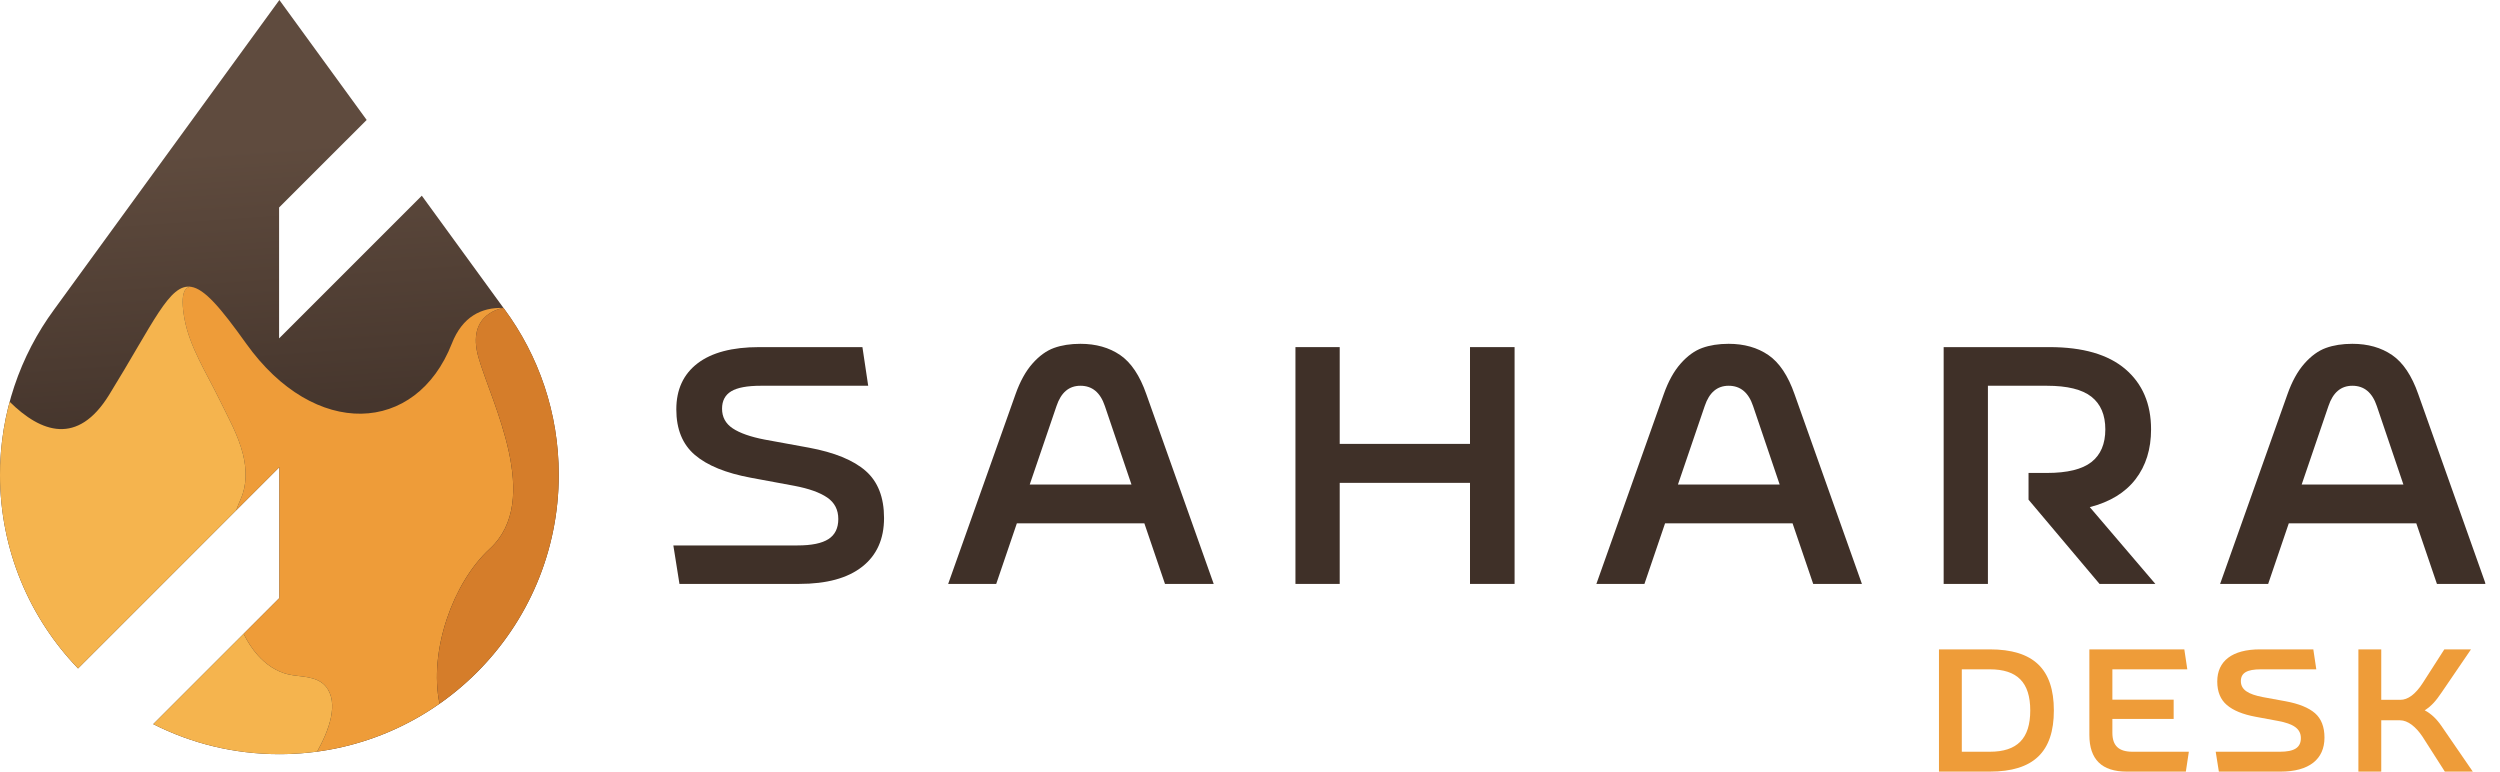 <svg width="162" height="50" viewBox="0 0 162 50" fill="none" xmlns="http://www.w3.org/2000/svg">
<g clip-path="url(#clip0_36_3825)">
<mask id="mask0_36_3825" style="mask-type:luminance" maskUnits="userSpaceOnUse" x="-64" y="-120" width="289" height="289">
<path d="M-63.34 -119.44H224.41V168.31H-63.34V-119.44Z" fill="white"/>
</mask>
<g mask="url(#mask0_36_3825)">
<path d="M44.029 37.837L43.633 35.344H51.679C52.593 35.344 53.261 35.207 53.686 34.932C54.11 34.658 54.322 34.224 54.322 33.632C54.322 33.033 54.083 32.569 53.605 32.241C53.127 31.913 52.417 31.66 51.476 31.481L48.651 30.957C47.039 30.657 45.831 30.165 45.029 29.481C44.226 28.795 43.825 27.811 43.825 26.527C43.825 25.243 44.283 24.25 45.2 23.547C46.117 22.845 47.449 22.493 49.197 22.493H55.885L56.259 24.997H49.304C48.419 24.997 47.779 25.117 47.383 25.355C46.987 25.595 46.789 25.971 46.789 26.484C46.789 27.027 47.019 27.451 47.48 27.758C47.94 28.064 48.63 28.307 49.55 28.485L52.417 29.009C54.073 29.317 55.298 29.817 56.093 30.513C56.889 31.209 57.286 32.227 57.286 33.568C57.286 34.931 56.814 35.983 55.868 36.725C54.923 37.467 53.563 37.837 51.786 37.837H44.029Z" fill="#3F3028"/>
<path d="M66.727 31.396H73.319L71.596 26.313C71.303 25.436 70.776 24.997 70.012 24.997C69.27 24.997 68.753 25.436 68.461 26.313L66.727 31.396ZM75.491 37.838L74.154 33.91H65.893L64.555 37.838H61.441L65.807 25.543C66.1 24.715 66.465 24.054 66.904 23.558C67.343 23.062 67.808 22.725 68.3 22.547C68.793 22.369 69.363 22.279 70.012 22.279C71.018 22.279 71.876 22.522 72.586 23.007C73.296 23.492 73.861 24.338 74.282 25.543L78.648 37.838H75.491Z" fill="#3F3028"/>
<path d="M95.256 22.493H98.145V37.838H95.256V31.289H86.813V37.838H83.945V22.493H86.813V28.764H95.256V22.493Z" fill="#3F3028"/>
<path d="M108.731 31.396H115.322L113.6 26.313C113.307 25.436 112.78 24.997 112.016 24.997C111.274 24.997 110.757 25.436 110.465 26.313L108.731 31.396ZM117.495 37.838L116.157 33.91H107.897L106.559 37.838H103.445L107.811 25.543C108.103 24.715 108.469 24.054 108.908 23.558C109.346 23.062 109.812 22.725 110.304 22.547C110.796 22.369 111.367 22.279 112.016 22.279C113.022 22.279 113.88 22.522 114.59 23.007C115.299 23.492 115.865 24.338 116.286 25.543L120.652 37.838H117.495Z" fill="#3F3028"/>
<path d="M135.419 32.862L139.667 37.838H136.05L131.449 32.38V30.647H132.637C133.964 30.647 134.927 30.411 135.526 29.941C136.125 29.47 136.425 28.764 136.425 27.822C136.425 26.888 136.125 26.183 135.526 25.709C134.927 25.235 133.964 24.997 132.637 24.997H128.817V37.838H125.949V22.493H132.808C134.97 22.493 136.607 22.968 137.72 23.916C138.832 24.865 139.389 26.167 139.389 27.822C139.389 29.106 139.053 30.183 138.383 31.054C137.712 31.924 136.725 32.527 135.419 32.862Z" fill="#3F3028"/>
<path d="M149.149 31.396H155.74L154.018 26.313C153.725 25.436 153.197 24.997 152.434 24.997C151.692 24.997 151.175 25.436 150.883 26.313L149.149 31.396ZM157.913 37.838L156.575 33.91H148.314L146.977 37.838H143.863L148.229 25.543C148.521 24.715 148.887 24.054 149.326 23.558C149.764 23.062 150.23 22.725 150.722 22.547C151.214 22.369 151.785 22.279 152.434 22.279C153.44 22.279 154.298 22.522 155.008 23.007C155.717 23.492 156.283 24.338 156.704 25.543L161.069 37.838H157.913Z" fill="#3F3028"/>
</g>
<path d="M3.513 20.049C1.305 23.049 0 26.755 0 30.766C0 35.639 1.926 40.062 5.057 43.316L18.104 30.27V38.752L9.931 46.924C12.386 48.168 15.163 48.87 18.104 48.87C28.102 48.87 36.208 40.765 36.208 30.766C36.208 26.755 34.903 23.049 32.695 20.049L27.333 12.681L18.085 21.928V13.446L23.76 7.772L18.104 5.34058e-05L3.513 20.049Z" fill="url(#paint0_linear_36_3825)"/>
<mask id="mask1_36_3825" style="mask-type:luminance" maskUnits="userSpaceOnUse" x="-64" y="-120" width="289" height="289">
<path d="M-63.34 -119.44H224.41V168.31H-63.34V-119.44Z" fill="white"/>
</mask>
<g mask="url(#mask1_36_3825)">
<path d="M31.73 35.566C35.168 32.407 31.846 26.089 31.007 23.176C30.168 20.264 32.628 19.956 32.628 19.956C31.201 19.901 29.963 20.517 29.279 22.262C26.967 28.163 20.394 28.482 15.951 22.262C14.271 19.91 13.258 18.734 12.396 18.588C12.041 18.571 11.63 18.883 11.953 20.658C12.282 22.471 13.394 24.197 14.19 25.832C14.762 27.009 15.432 28.176 15.749 29.455C15.984 30.405 15.999 31.441 15.598 32.335C15.491 32.575 15.393 32.821 15.304 33.069L18.104 30.27V38.751L15.785 41.07C16.032 41.569 16.332 42.04 16.704 42.459C17.227 43.048 17.906 43.516 18.672 43.698C19.096 43.798 19.536 43.809 19.964 43.891C20.393 43.971 20.828 44.136 21.105 44.473C21.999 45.556 21.304 47.359 20.55 48.705C23.473 48.31 26.174 47.218 28.481 45.601C27.777 42.203 29.339 37.763 31.73 35.566Z" fill="#EE9C39"/>
<path d="M7.066 25.594C5.031 28.889 2.657 28.04 0.628 26.036C0.221 27.544 0 29.129 0 30.766C0 35.639 1.926 40.062 5.057 43.316L15.304 33.069C15.393 32.821 15.491 32.576 15.599 32.335C15.999 31.441 15.984 30.406 15.749 29.455C15.433 28.176 14.763 27.009 14.19 25.832C13.394 24.197 12.283 22.471 11.953 20.659C11.63 18.883 12.041 18.571 12.396 18.588C10.978 18.349 9.967 20.897 7.066 25.594Z" fill="#F5B44E"/>
<path d="M21.104 44.473C20.826 44.136 20.391 43.971 19.963 43.891C19.534 43.809 19.094 43.798 18.67 43.698C17.904 43.516 17.226 43.048 16.703 42.459C16.33 42.04 16.031 41.57 15.784 41.07L9.93 46.924C12.385 48.168 15.162 48.87 18.102 48.87C18.932 48.87 19.748 48.813 20.548 48.705C21.302 47.359 21.997 45.556 21.104 44.473Z" fill="#F5B44E"/>
<path d="M36.209 30.766C36.209 26.755 34.904 23.049 32.696 20.049L32.629 19.956C32.629 19.956 30.169 20.264 31.009 23.176C31.848 26.089 35.169 32.407 31.731 35.567C29.341 37.763 27.778 42.203 28.483 45.601C33.154 42.327 36.209 36.904 36.209 30.766Z" fill="#D57D2A"/>
</g>
<path d="M125.645 42.079V50H128.937C131.765 50 133.09 48.729 133.09 46.039C133.09 43.349 131.765 42.079 128.937 42.079H125.645ZM127.125 48.713V43.372H128.937C130.726 43.372 131.56 44.228 131.56 46.039C131.56 47.851 130.726 48.713 128.937 48.713H127.125Z" fill="#EE9C39"/>
<path d="M141.643 50L141.837 48.713H138.186C137.296 48.713 136.882 48.321 136.882 47.487V46.586H140.853V45.338H136.882V43.372H141.737L141.544 42.079H135.391V47.625C135.391 49.21 136.197 50 137.81 50H141.643Z" fill="#EE9C39"/>
<path d="M147.787 50C149.621 50 150.626 49.205 150.626 47.796C150.626 47.105 150.422 46.575 150.013 46.216C149.599 45.857 148.969 45.603 148.113 45.443L146.633 45.172C145.683 44.99 145.208 44.697 145.208 44.139C145.208 43.609 145.594 43.372 146.506 43.372H150.096L149.903 42.079H146.45C144.644 42.079 143.678 42.836 143.678 44.161C143.678 44.824 143.887 45.333 144.302 45.686C144.716 46.039 145.335 46.294 146.169 46.448L147.627 46.719C148.599 46.901 149.096 47.211 149.096 47.829C149.096 48.442 148.676 48.713 147.732 48.713H143.578L143.782 50H147.787Z" fill="#EE9C39"/>
<path d="M158.199 47.034C157.889 46.581 157.53 46.244 157.122 46.028C157.541 45.763 157.84 45.432 158.199 44.896L160.121 42.079H158.392L156.989 44.266C156.519 44.99 156.033 45.349 155.542 45.349H154.305V42.079H152.824V50H154.305V46.675H155.52C156.033 46.675 156.553 47.1 156.978 47.735L158.425 50H160.237L158.199 47.034Z" fill="#EE9C39"/>
</g>
<defs>
<linearGradient id="paint0_linear_36_3825" x1="18.16" y1="31.563" x2="16.605" y2="9.571" gradientUnits="userSpaceOnUse">
<stop stop-color="#3F3028"/>
<stop offset="1" stop-color="#5F4B3E"/>
</linearGradient>
<clipPath id="clip0_36_3825">
<rect width="161.069" height="50" fill="white"/>
</clipPath>
</defs>
</svg>
